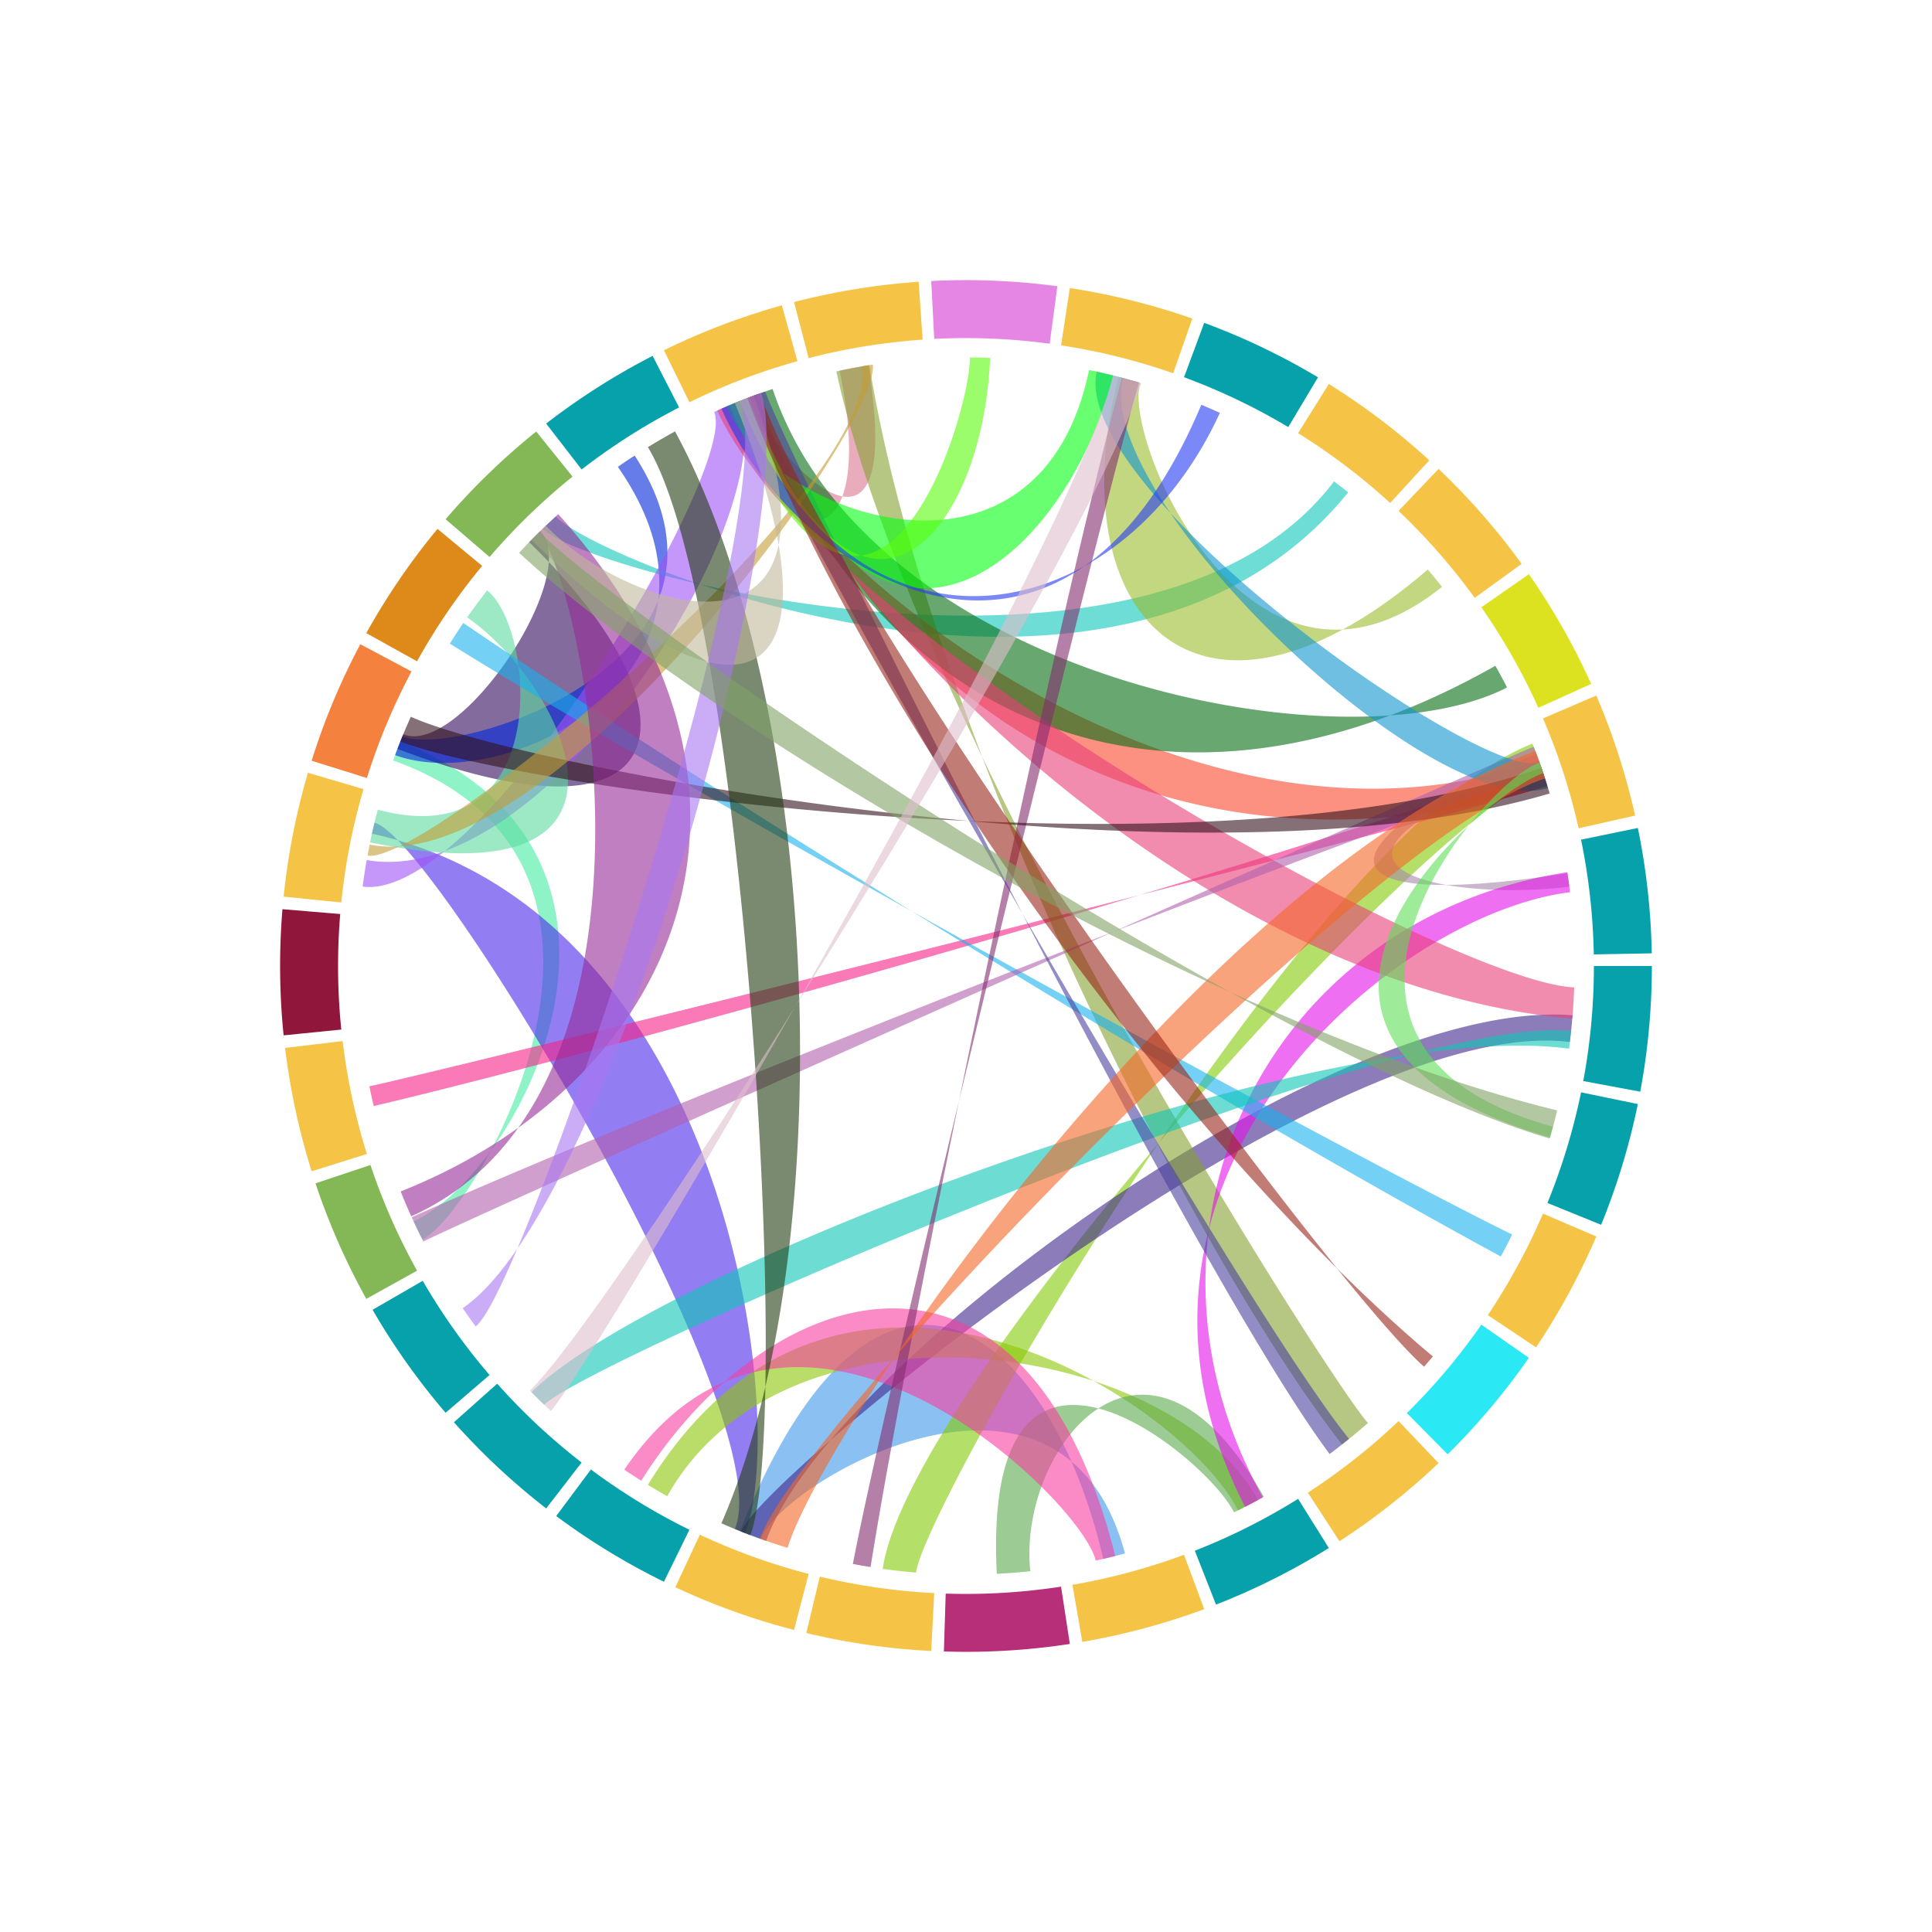 <svg
xmlns="http://www.w3.org/2000/svg"
xmlns:xlink="http://www.w3.org/1999/xlink" version="1.1"
height="200px"
width="200px"
style="font-family: helvetica, sans-serif; "
>
	<a xlink:href="http://www.cbg.ethz.ch" target="_blank">
	<path
		d="M 165.00 100.00 A 65 65 0 0 1 163.90 111.91 L 169.80 113.01 A 71 71 0 0 0 171.00 100.00
	Z" style="fill: rgb(6,161,170)" 
	/>
	</a>
	<a xlink:href="http://www.mhs.biol.ethz.ch/research/ciaudo/" target="_blank">
	<path
		d="M 163.67 113.08 A 65 65 0 0 1 160.19 124.53 L 165.75 126.79 A 71 71 0 0 0 169.55 114.29
	Z" style="fill: rgb(6,161,170)" 
	/>
	</a>
	<a xlink:href="http://www.baubeclab.org" target="_blank">
	<path
		d="M 159.73 125.63 A 65 65 0 0 1 154.02 136.14 L 159.01 139.48 A 71 71 0 0 0 165.25 128.00
	Z" style="fill: rgb(245,196,71)" 
	/>
	</a>
	<a xlink:href="https://www.siaf.uzh.ch/molecular_allergology_katja.html" target="_blank">
	<path
		d="M 153.35 137.13 A 65 65 0 0 1 145.64 146.28 L 149.86 150.55 A 71 71 0 0 0 158.27 140.56
	Z" style="fill: rgb(42,233,245)" 
	/>
	</a>
	<a xlink:href="https://compbiozurich.org/people/Elif-Ozkirimli-Olmez/" target="_blank">
	<path
		d="M 144.78 147.11 A 65 65 0 0 1 135.39 154.52 L 138.66 159.55 A 71 71 0 0 0 148.92 151.46
	Z" style="fill: rgb(245,196,71)" 
	/>
	</a>
	<a xlink:href="http://www.ise.inf.ethz.ch" target="_blank">
	<path
		d="M 134.38 155.16 A 65 65 0 0 1 123.69 160.53 L 125.88 166.11 A 71 71 0 0 0 137.56 160.25
	Z" style="fill: rgb(6,161,170)" 
	/>
	</a>
	<a xlink:href="http://www.physik.uzh.ch/groups/aegerter/team/aegerter.html" target="_blank">
	<path
		d="M 122.57 160.95 A 65 65 0 0 1 111.02 164.06 L 112.04 169.97 A 71 71 0 0 0 124.66 166.58
	Z" style="fill: rgb(245,196,71)" 
	/>
	</a>
	<a xlink:href="http://www.ini.uzh.ch/en/institute/people?uname=rich" target="_blank">
	<path
		d="M 109.84 164.25 A 65 65 0 0 1 97.90 164.97 L 97.71 170.96 A 71 71 0 0 0 110.75 170.18
	Z" style="fill: rgb(183,46,121)" 
	/>
	</a>
	<a xlink:href="http://www.ieu.uzh.ch/staff/professors/shimizu.html" target="_blank">
	<path
		d="M 96.71 164.92 A 65 65 0 0 1 84.87 163.21 L 83.47 169.05 A 71 71 0 0 0 96.40 170.91
	Z" style="fill: rgb(245,196,71)" 
	/>
	</a>
	<a xlink:href="http://www.pelkmanslab.org" target="_blank">
	<path
		d="M 83.71 162.93 A 65 65 0 0 1 72.45 158.87 L 69.91 164.31 A 71 71 0 0 0 82.20 168.73
	Z" style="fill: rgb(245,196,71)" 
	/>
	</a>
	<a xlink:href="http://www.cse-lab.ethz.ch/" target="_blank">
	<path
		d="M 71.37 158.36 A 65 65 0 0 1 61.17 152.12 L 57.58 156.94 A 71 71 0 0 0 68.73 163.74
	Z" style="fill: rgb(6,161,170)" 
	/>
	</a>
	<a xlink:href="http://www.csb.ethz.ch" target="_blank">
	<path
		d="M 60.21 151.40 A 65 65 0 0 1 51.47 143.24 L 46.99 147.23 A 71 71 0 0 0 56.54 156.15
	Z" style="fill: rgb(6,161,170)" 
	/>
	</a>
	<a xlink:href="http://bmi.inf.ethz.ch" target="_blank">
	<path
		d="M 50.68 142.34 A 65 65 0 0 1 43.76 132.59 L 38.57 135.59 A 71 71 0 0 0 46.13 146.25
	Z" style="fill: rgb(6,161,170)" 
	/>
	</a>
	<a xlink:href="http://www.fgcz.uzh.ch" target="_blank">
	<path
		d="M 43.17 131.54 A 65 65 0 0 1 38.35 120.60 L 32.66 122.50 A 71 71 0 0 0 37.92 134.46
	Z" style="fill: rgb(132,184,86)" 
	/>
	</a>
	<a xlink:href="https://www.dqbm.uzh.ch/en/research/groups/bodenmiller.html" target="_blank">
	<path
		d="M 37.98 119.46 A 65 65 0 0 1 35.47 107.77 L 29.51 108.48 A 71 71 0 0 0 32.26 121.25
	Z" style="fill: rgb(245,196,71)" 
	/>
	</a>
	<a xlink:href="http://www.zhaw.ch/fileadmin/php_includes/popup/person-detail.php?kurzz=anis" target="_blank">
	<path
		d="M 35.33 106.58 A 65 65 0 0 1 35.22 94.62 L 29.24 94.12 A 71 71 0 0 0 29.36 107.18
	Z" style="fill: rgb(145,22,59)" 
	/>
	</a>
	<a xlink:href="http://www.imls.uzh.ch/research/robinson.html" target="_blank">
	<path
		d="M 35.33 93.42 A 65 65 0 0 1 37.63 81.69 L 31.88 80.00 A 71 71 0 0 0 29.36 92.82
	Z" style="fill: rgb(245,196,71)" 
	/>
	</a>
	<a xlink:href="http://www.agroscope.admin.ch/agroscope/de/home/ueber-uns/standorte-kontakte/waedenswil.html" target="_blank">
	<path
		d="M 37.98 80.54 A 65 65 0 0 1 42.60 69.51 L 37.30 66.69 A 71 71 0 0 0 32.26 78.75
	Z" style="fill: rgb(245,129,62)" 
	/>
	</a>
	<a xlink:href="https://www.hifo.uzh.ch/en/research/mansuy.html" target="_blank">
	<path
		d="M 43.17 68.46 A 65 65 0 0 1 49.91 58.58 L 45.29 54.75 A 71 71 0 0 0 37.92 65.54
	Z" style="fill: rgb(222,138,27)" 
	/>
	</a>
	<a xlink:href="http://www.fgcz.ethz.ch/people/hrehrauer" target="_blank">
	<path
		d="M 50.68 57.66 A 65 65 0 0 1 59.27 49.34 L 55.51 44.67 A 71 71 0 0 0 46.13 53.75
	Z" style="fill: rgb(132,184,86)" 
	/>
	</a>
	<a xlink:href="http://www.math.ethz.ch/sfs/the-institute/people.html?u=peterbu" target="_blank">
	<path
		d="M 60.21 48.60 A 65 65 0 0 1 70.30 42.18 L 67.56 36.84 A 71 71 0 0 0 56.54 43.85
	Z" style="fill: rgb(6,161,170)" 
	/>
	</a>
	<a xlink:href="http://www.imls.uzh.ch/research/baudis.html" target="_blank">
	<path
		d="M 71.37 41.64 A 65 65 0 0 1 82.55 37.39 L 80.94 31.61 A 71 71 0 0 0 68.73 36.26
	Z" style="fill: rgb(245,196,71)" 
	/>
	</a>
	<a xlink:href="https://www.dmmd.uzh.ch/en/research/baubec/groupmembers/imallona.html" target="_blank">
	<path
		d="M 83.71 37.07 A 65 65 0 0 1 95.51 35.16 L 95.10 29.17 A 71 71 0 0 0 82.20 31.27
	Z" style="fill: rgb(245,196,71)" 
	/>
	</a>
	<a xlink:href="https://www.sib.swiss/directory?cn=abdullah%20kahraman" target="_blank">
	<path
		d="M 96.71 35.08 A 65 65 0 0 1 108.66 35.58 L 109.46 29.63 A 71 71 0 0 0 96.40 29.09
	Z" style="fill: rgb(229,134,229)" 
	/>
	</a>
	<a xlink:href="https://www.ieu.uzh.ch/wagner/" target="_blank">
	<path
		d="M 109.84 35.75 A 65 65 0 0 1 121.45 38.64 L 123.43 32.98 A 71 71 0 0 0 110.75 29.82
	Z" style="fill: rgb(245,196,71)" 
	/>
	</a>
	<a xlink:href="http://www.micro.biol.ethz.ch/research/sunagawa.html" target="_blank">
	<path
		d="M 122.57 39.05 A 65 65 0 0 1 133.36 44.21 L 136.44 39.06 A 71 71 0 0 0 124.66 33.42
	Z" style="fill: rgb(6,161,170)" 
	/>
	</a>
	<a xlink:href="http://www.ebpi.uzh.ch/en/aboutus/departments/biostatistics/teambiostats/held.html" target="_blank">
	<path
		d="M 134.38 44.84 A 65 65 0 0 1 143.91 52.07 L 147.96 47.65 A 71 71 0 0 0 137.56 39.75
	Z" style="fill: rgb(245,196,71)" 
	/>
	</a>
	<a xlink:href="http://www.biochem-caflisch.uzh.ch" target="_blank">
	<path
		d="M 144.78 52.89 A 65 65 0 0 1 152.66 61.89 L 157.52 58.37 A 71 71 0 0 0 148.92 48.54
	Z" style="fill: rgb(245,196,71)" 
	/>
	</a>
	<a xlink:href="https://www.nexus.ethz.ch" target="_blank">
	<path
		d="M 153.35 62.87 A 65 65 0 0 1 159.25 73.27 L 164.72 70.80 A 71 71 0 0 0 158.27 59.44
	Z" style="fill: rgb(221,226,32)" 
	/>
	</a>
	<a xlink:href="http://www.imls.uzh.ch/research/vonmering.html" target="_blank">
	<path
		d="M 159.73 74.37 A 65 65 0 0 1 163.42 85.74 L 169.27 84.43 A 71 71 0 0 0 165.25 72.00
	Z" style="fill: rgb(245,196,71)" 
	/>
	</a>
	<a xlink:href="http://www.imsb.ethz.ch/research/claassen.html" target="_blank">
	<path
		d="M 163.67 86.92 A 65 65 0 0 1 164.99 98.80 L 170.99 98.69 A 71 71 0 0 0 169.55 85.71
	Z" style="fill: rgb(6,161,170)" 
	/>
	</a>
<path d="
	M 40.70,78.72
	C 70.4,89.4 49.4,125.5 43.72,128.32
	A 63,63 0 0,1 42.81,126.43
	C 54.3,121.1 70.7,88.4 41.44,76.76
	A 63,63 0 0,0 40.70,78.72
	Z" style="stroke-width: 1;  fill: rgb(67,236,162); opacity: 0.6;"
/>
<path d="
	M 116.46,160.81
	C 109.9,136.5 80.9,153.4 78.77,159.32
	A 63,63 0 0,1 76.60,158.49
	C 90.6,123.4 108.5,136.8 114.21,161.38
	A 63,63 0 0,0 116.46,160.81
	Z" style="stroke-width: 1;  fill: rgb(62,150,233); opacity: 0.6;"
/>
<path d="
	M 158.64,76.98
	C 135.2,86.2 95.4,156.5 94.84,162.79
	A 63,63 0 0,1 91.38,162.41
	C 94.0,143.7 147.9,84.2 159.83,80.26
	A 63,63 0 0,0 158.64,76.98
	Z" style="stroke-width: 1;  fill: rgb(131,203,5); opacity: 0.6;"
/>
<path d="
	M 74.78,42.27
	C 82.3,59.6 90.8,56.9 86.92,38.37
	A 63,63 0 0,1 89.89,37.82
	C 93.9,62.7 79.8,47.0 77.58,41.13
	A 63,63 0 0,0 74.78,42.27
	Z" style="stroke-width: 1;  fill: rgb(216,117,146); opacity: 0.6;"
/>
<path d="
	M 77.14,158.71
	C 81.7,147.0 75.4,94.5 38.51,86.30
	A 63,63 0 0,1 38.77,85.17
	C 44.9,86.6 80.9,146.6 76.07,158.28
	A 63,63 0 0,0 77.14,158.71
	Z" style="stroke-width: 1;  fill: rgb(76,39,234); opacity: 0.6;"
/>
<path d="
	M 41.15,77.52
	C 70.6,88.8 72.9,73.7 54.78,56.13
	A 63,63 0 0,1 55.93,54.98
	C 60.3,59.5 47.6,78.4 41.75,76.01
	A 63,63 0 0,0 41.15,77.52
	Z" style="stroke-width: 1;  fill: rgb(49,11,92); opacity: 0.6;"
/>
<path d="
	M 162.79,105.10
	C 137.7,103.1 85.5,141.7 79.32,159.51
	A 63,63 0 0,1 76.71,158.54
	C 79.0,152.7 137.5,104.7 162.51,107.87
	A 63,63 0 0,0 162.79,105.10
	Z" style="stroke-width: 1;  fill: rgb(64,38,138); opacity: 0.6;"
/>
<path d="
	M 40.90,78.17
	C 52.7,82.5 78.4,69.0 63.96,48.33
	A 63,63 0 0,1 65.70,47.16
	C 79.4,68.3 47.5,78.6 41.66,76.23
	A 63,63 0 0,0 40.90,78.17
	Z" style="stroke-width: 1;  fill: rgb(1,37,219); opacity: 0.6;"
/>
<path d="
	M 130.22,155.28
	C 121.2,138.7 81.4,132.9 69.07,154.89
	A 63,63 0 0,1 67.07,153.71
	C 86.8,121.5 122.5,145.1 128.16,156.36
	A 63,63 0 0,0 130.22,155.28
	Z" style="stroke-width: 1;  fill: rgb(141,197,6); opacity: 0.6;"
/>
<path d="
	M 138.10,49.83
	C 119.1,74.9 60.6,59.3 56.18,54.74
	A 63,63 0 0,1 57.53,53.47
	C 61.8,58.1 115.8,80.4 139.56,50.97
	A 63,63 0 0,0 138.10,49.83
	Z" style="stroke-width: 1;  fill: rgb(14,198,185); opacity: 0.6;"
/>
<path d="
	M 38.69,114.50
	C 63.2,108.7 123.8,91.8 159.53,79.38
	A 63,63 0 0,1 160.18,81.36
	C 142.1,87.0 44.4,111.2 38.24,112.45
	A 63,63 0 0,0 38.69,114.50
	Z" style="stroke-width: 1;  fill: rgb(245,34,135); opacity: 0.6;"
/>
<path d="
	M 86.58,38.45
	C 94.6,75.4 137.4,142.6 141.61,147.31
	A 63,63 0 0,1 138.93,149.53
	C 123.4,129.7 96.0,75.1 90.00,37.80
	A 63,63 0 0,0 86.58,38.45
	Z" style="stroke-width: 1;  fill: rgb(134,161,49); opacity: 0.6;"
/>
<path d="
	M 130.83,154.94
	C 118.5,133.0 105.3,150.1 106.66,162.65
	A 63,63 0 0,1 103.19,162.92
	C 101.6,131.5 125.0,150.9 127.74,156.56
	A 63,63 0 0,0 130.83,154.94
	Z" style="stroke-width: 1;  fill: rgb(91,168,78); opacity: 0.6;"
/>
<path d="
	M 75.74,41.86
	C 83.0,59.3 123.7,91.5 159.30,78.72
	A 63,63 0 0,1 160.18,81.36
	C 124.1,92.5 91.3,76.3 78.34,40.84
	A 63,63 0 0,0 75.74,41.86
	Z" style="stroke-width: 1;  fill: rgb(250,72,48); opacity: 0.6;"
/>
<path d="
	M 73.93,42.65
	C 76.5,48.4 50.0,93.4 37.54,91.78
	A 63,63 0 0,1 37.96,89.03
	C 56.6,92.3 81.2,53.2 76.50,41.55
	A 63,63 0 0,0 73.93,42.65
	Z" style="stroke-width: 1;  fill: rgb(159,83,249); opacity: 0.6;"
/>
<path d="
	M 162.26,90.40
	C 131.1,95.2 141.3,84.6 159.06,78.07
	A 63,63 0 0,1 159.53,79.38
	C 129.8,89.7 150.0,93.4 162.46,91.78
	A 63,63 0 0,0 162.26,90.40
	Z" style="stroke-width: 1;  fill: rgb(169,136,168); opacity: 0.6;"
/>
<path d="
	M 48.36,63.91
	C 58.7,71.1 69.2,93.6 38.31,87.20
	A 63,63 0 0,1 39.11,83.82
	C 57.4,88.7 55.4,65.0 50.43,61.12
	A 63,63 0 0,0 48.36,63.91
	Z" style="stroke-width: 1;  fill: rgb(92,219,159); opacity: 0.6;"
/>
<path d="
	M 130.73,155.00
	C 115.4,127.5 131.1,95.1 162.25,90.29
	A 63,63 0 0,1 162.53,92.36
	C 143.8,94.7 111.6,122.4 128.89,155.99
	A 63,63 0 0,0 130.73,155.00
	Z" style="stroke-width: 1;  fill: rgb(228,15,233); opacity: 0.6;"
/>
<path d="
	M 147.80,58.96
	C 123.9,79.5 109.5,63.4 115.79,39.01
	A 63,63 0 0,1 118.03,39.63
	C 116.2,45.7 129.6,76.5 149.28,60.75
	A 63,63 0 0,0 147.80,58.96
	Z" style="stroke-width: 1;  fill: rgb(153,189,44); opacity: 0.6;"
/>
<path d="
	M 77.58,41.13
	C 91.0,76.5 121.9,87.6 154.80,68.92
	A 63,63 0 0,1 156.01,71.17
	C 139.2,79.8 90.0,70.1 79.98,40.27
	A 63,63 0 0,0 77.58,41.13
	Z" style="stroke-width: 1;  fill: rgb(5,108,17); opacity: 0.6;"
/>
<path d="
	M 74.25,42.50
	C 84.6,65.5 150.4,101.8 162.96,102.21
	A 63,63 0 0,1 162.76,105.45
	C 125.1,102.2 86.4,64.8 77.25,41.25
	A 63,63 0 0,0 74.25,42.50
	Z" style="stroke-width: 1;  fill: rgb(232,64,121); opacity: 0.6;"
/>
<path d="
	M 115.45,161.08
	C 106.2,124.4 79.8,132.0 66.38,153.28
	A 63,63 0 0,1 64.63,152.14
	C 82.3,126.1 112.1,155.4 113.42,161.55
	A 63,63 0 0,0 115.45,161.08
	Z" style="stroke-width: 1;  fill: rgb(247,62,160); opacity: 0.6;"
/>
<path d="
	M 156.54,127.80
	C 139.6,119.5 73.3,83.3 46.57,66.63
	A 63,63 0 0,1 47.96,64.49
	C 74.0,82.2 122.1,112.0 155.36,130.07
	A 63,63 0 0,0 156.54,127.80
	Z" style="stroke-width: 1;  fill: rgb(24,177,236); opacity: 0.6;"
/>
<path d="
	M 158.77,77.31
	C 152.9,79.6 49.4,125.7 43.83,128.52
	A 63,63 0 0,1 42.62,126.01
	C 65.6,115.6 135.8,88.0 159.72,79.93
	A 63,63 0 0,0 158.77,77.31
	Z" style="stroke-width: 1;  fill: rgb(178,95,173); opacity: 0.6;"
/>
<path d="
	M 162.64,106.72
	C 143.8,104.7 60.7,140.9 56.34,145.42
	A 63,63 0 0,1 55.02,144.11
	C 68.5,130.9 137.4,105.1 162.42,108.56
	A 63,63 0 0,0 162.64,106.72
	Z" style="stroke-width: 1;  fill: rgb(13,198,183); opacity: 0.6;"
/>
<path d="
	M 159.38,78.94
	C 153.4,81.0 110.8,50.8 113.53,38.47
	A 63,63 0 0,1 116.24,39.13
	C 113.0,51.3 148.2,85.3 160.25,81.58
	A 63,63 0 0,0 159.38,78.94
	Z" style="stroke-width: 1;  fill: rgb(16,149,209); opacity: 0.6;"
/>
<path d="
	M 90.12,162.22
	C 94.1,137.3 108.1,69.5 116.13,39.10
	A 63,63 0 0,1 117.92,39.60
	C 114.3,51.7 91.8,143.3 88.29,161.90
	A 63,63 0 0,0 90.12,162.22
	Z" style="stroke-width: 1;  fill: rgb(130,44,111); opacity: 0.6;"
/>
<path d="
	M 41.44,76.76
	C 53.2,81.4 123.8,91.8 159.57,79.49
	A 63,63 0 0,1 160.42,82.14
	C 124.2,92.9 54.0,79.4 42.53,74.20
	A 63,63 0 0,0 41.44,76.76
	Z" style="stroke-width: 1;  fill: rgb(51,17,28); opacity: 0.6;"
/>
<path d="
	M 76.82,41.42
	C 81.5,53.1 127.8,134.3 139.65,148.95
	A 63,63 0 0,1 137.64,150.52
	C 122.6,130.3 81.3,46.5 79.21,40.53
	A 63,63 0 0,0 76.82,41.42
	Z" style="stroke-width: 1;  fill: rgb(75,66,159); opacity: 0.6;"
/>
<path d="
	M 89.20,37.93
	C 91.4,50.3 44.2,89.7 38.05,88.57
	A 63,63 0 0,1 38.27,87.43
	C 56.8,91.2 91.3,44.0 90.35,37.74
	A 63,63 0 0,0 89.20,37.93
	Z" style="stroke-width: 1;  fill: rgb(195,157,54); opacity: 0.6;"
/>
<path d="
	M 55.76,55.15
	C 60.2,59.6 71.3,113.0 42.57,125.91
	A 63,63 0 0,1 41.48,123.34
	C 70.7,111.7 83.1,81.3 57.79,53.23
	A 63,63 0 0,0 55.76,55.15
	Z" style="stroke-width: 1;  fill: rgb(149,43,150); opacity: 0.6;"
/>
<path d="
	M 158.94,77.74
	C 123.6,91.1 85.2,148.2 81.53,160.23
	A 63,63 0 0,1 78.66,159.28
	C 82.9,147.4 142.0,86.4 159.93,80.59
	A 63,63 0 0,0 158.94,77.74
	Z" style="stroke-width: 1;  fill: rgb(245,102,39); opacity: 0.6;"
/>
<path d="
	M 67.07,46.29
	C 76.9,62.4 82.1,147.1 77.68,158.92
	A 63,63 0 0,1 74.68,157.69
	C 87.3,128.8 84.9,72.3 69.88,44.66
	A 63,63 0 0,0 67.07,46.29
	Z" style="stroke-width: 1;  fill: rgb(32,60,18); opacity: 0.6;"
/>
<path d="
	M 75.21,42.08
	C 80.2,53.7 107.6,63.0 112.74,38.30
	A 63,63 0 0,1 115.23,38.87
	C 110.7,57.2 91.0,76.5 77.58,41.13
	A 63,63 0 0,0 75.21,42.08
	Z" style="stroke-width: 1;  fill: rgb(4,255,17); opacity: 0.6;"
/>
<path d="
	M 75.53,41.95
	C 90.2,76.8 100.4,43.3 100.41,37.00
	A 63,63 0 0,1 102.50,37.05
	C 101.7,55.9 88.7,70.6 77.47,41.17
	A 63,63 0 0,0 75.53,41.95
	Z" style="stroke-width: 1;  fill: rgb(89,252,10); opacity: 0.6;"
/>
<path d="
	M 74.68,42.31
	C 82.3,59.6 109.7,76.8 124.36,41.90
	A 63,63 0 0,1 126.28,42.74
	C 115.8,65.6 88.3,70.8 76.60,41.51
	A 63,63 0 0,0 74.68,42.31
	Z" style="stroke-width: 1;  fill: rgb(35,59,244); opacity: 0.6;"
/>
<path d="
	M 76.07,41.72
	C 88.0,70.9 77.5,77.9 55.02,55.89
	A 63,63 0 0,1 56.51,54.42
	C 65.2,63.5 89.0,70.5 78.01,40.96
	A 63,63 0 0,0 76.07,41.72
	Z" style="stroke-width: 1;  fill: rgb(194,184,156); opacity: 0.6;"
/>
<path d="
	M 148.33,140.42
	C 124.2,120.2 90.9,76.5 77.36,41.21
	A 63,63 0 0,1 78.66,40.72
	C 87.2,64.4 137.9,133.2 147.42,141.48
	A 63,63 0 0,0 148.33,140.42
	Z" style="stroke-width: 1;  fill: rgb(152,38,26); opacity: 0.6;"
/>
<path d="
	M 160.76,116.63
	C 130.4,108.3 153.4,81.0 159.38,78.94
	A 63,63 0 0,1 159.75,80.04
	C 153.8,82.0 124.2,107.1 160.45,117.75
	A 63,63 0 0,0 160.76,116.63
	Z" style="stroke-width: 1;  fill: rgb(94,221,86); opacity: 0.6;"
/>
<path d="
	M 76.60,41.51
	C 81.3,53.2 54.3,133.6 49.24,137.31
	A 63,63 0 0,1 47.90,135.42
	C 63.5,124.8 83.0,52.5 78.77,40.68
	A 63,63 0 0,0 76.60,41.51
	Z" style="stroke-width: 1;  fill: rgb(169,119,242); opacity: 0.6;"
/>
<path d="
	M 161.20,114.95
	C 124.5,106.0 72.2,74.3 53.74,57.23
	A 63,63 0 0,1 55.84,55.06
	C 64.7,64.1 130.2,108.9 160.42,117.86
	A 63,63 0 0,0 161.20,114.95
	Z" style="stroke-width: 1;  fill: rgb(129,162,102); opacity: 0.6;"
/>
<path d="
	M 57.02,146.06
	C 61.3,141.5 110.7,57.2 115.23,38.87
	A 63,63 0 0,1 118.14,39.67
	C 112.7,57.8 63.9,135.2 54.86,143.95
	A 63,63 0 0,0 57.02,146.06
	Z" style="stroke-width: 1;  fill: rgb(222,190,203); opacity: 0.6;"
/>
</svg>
